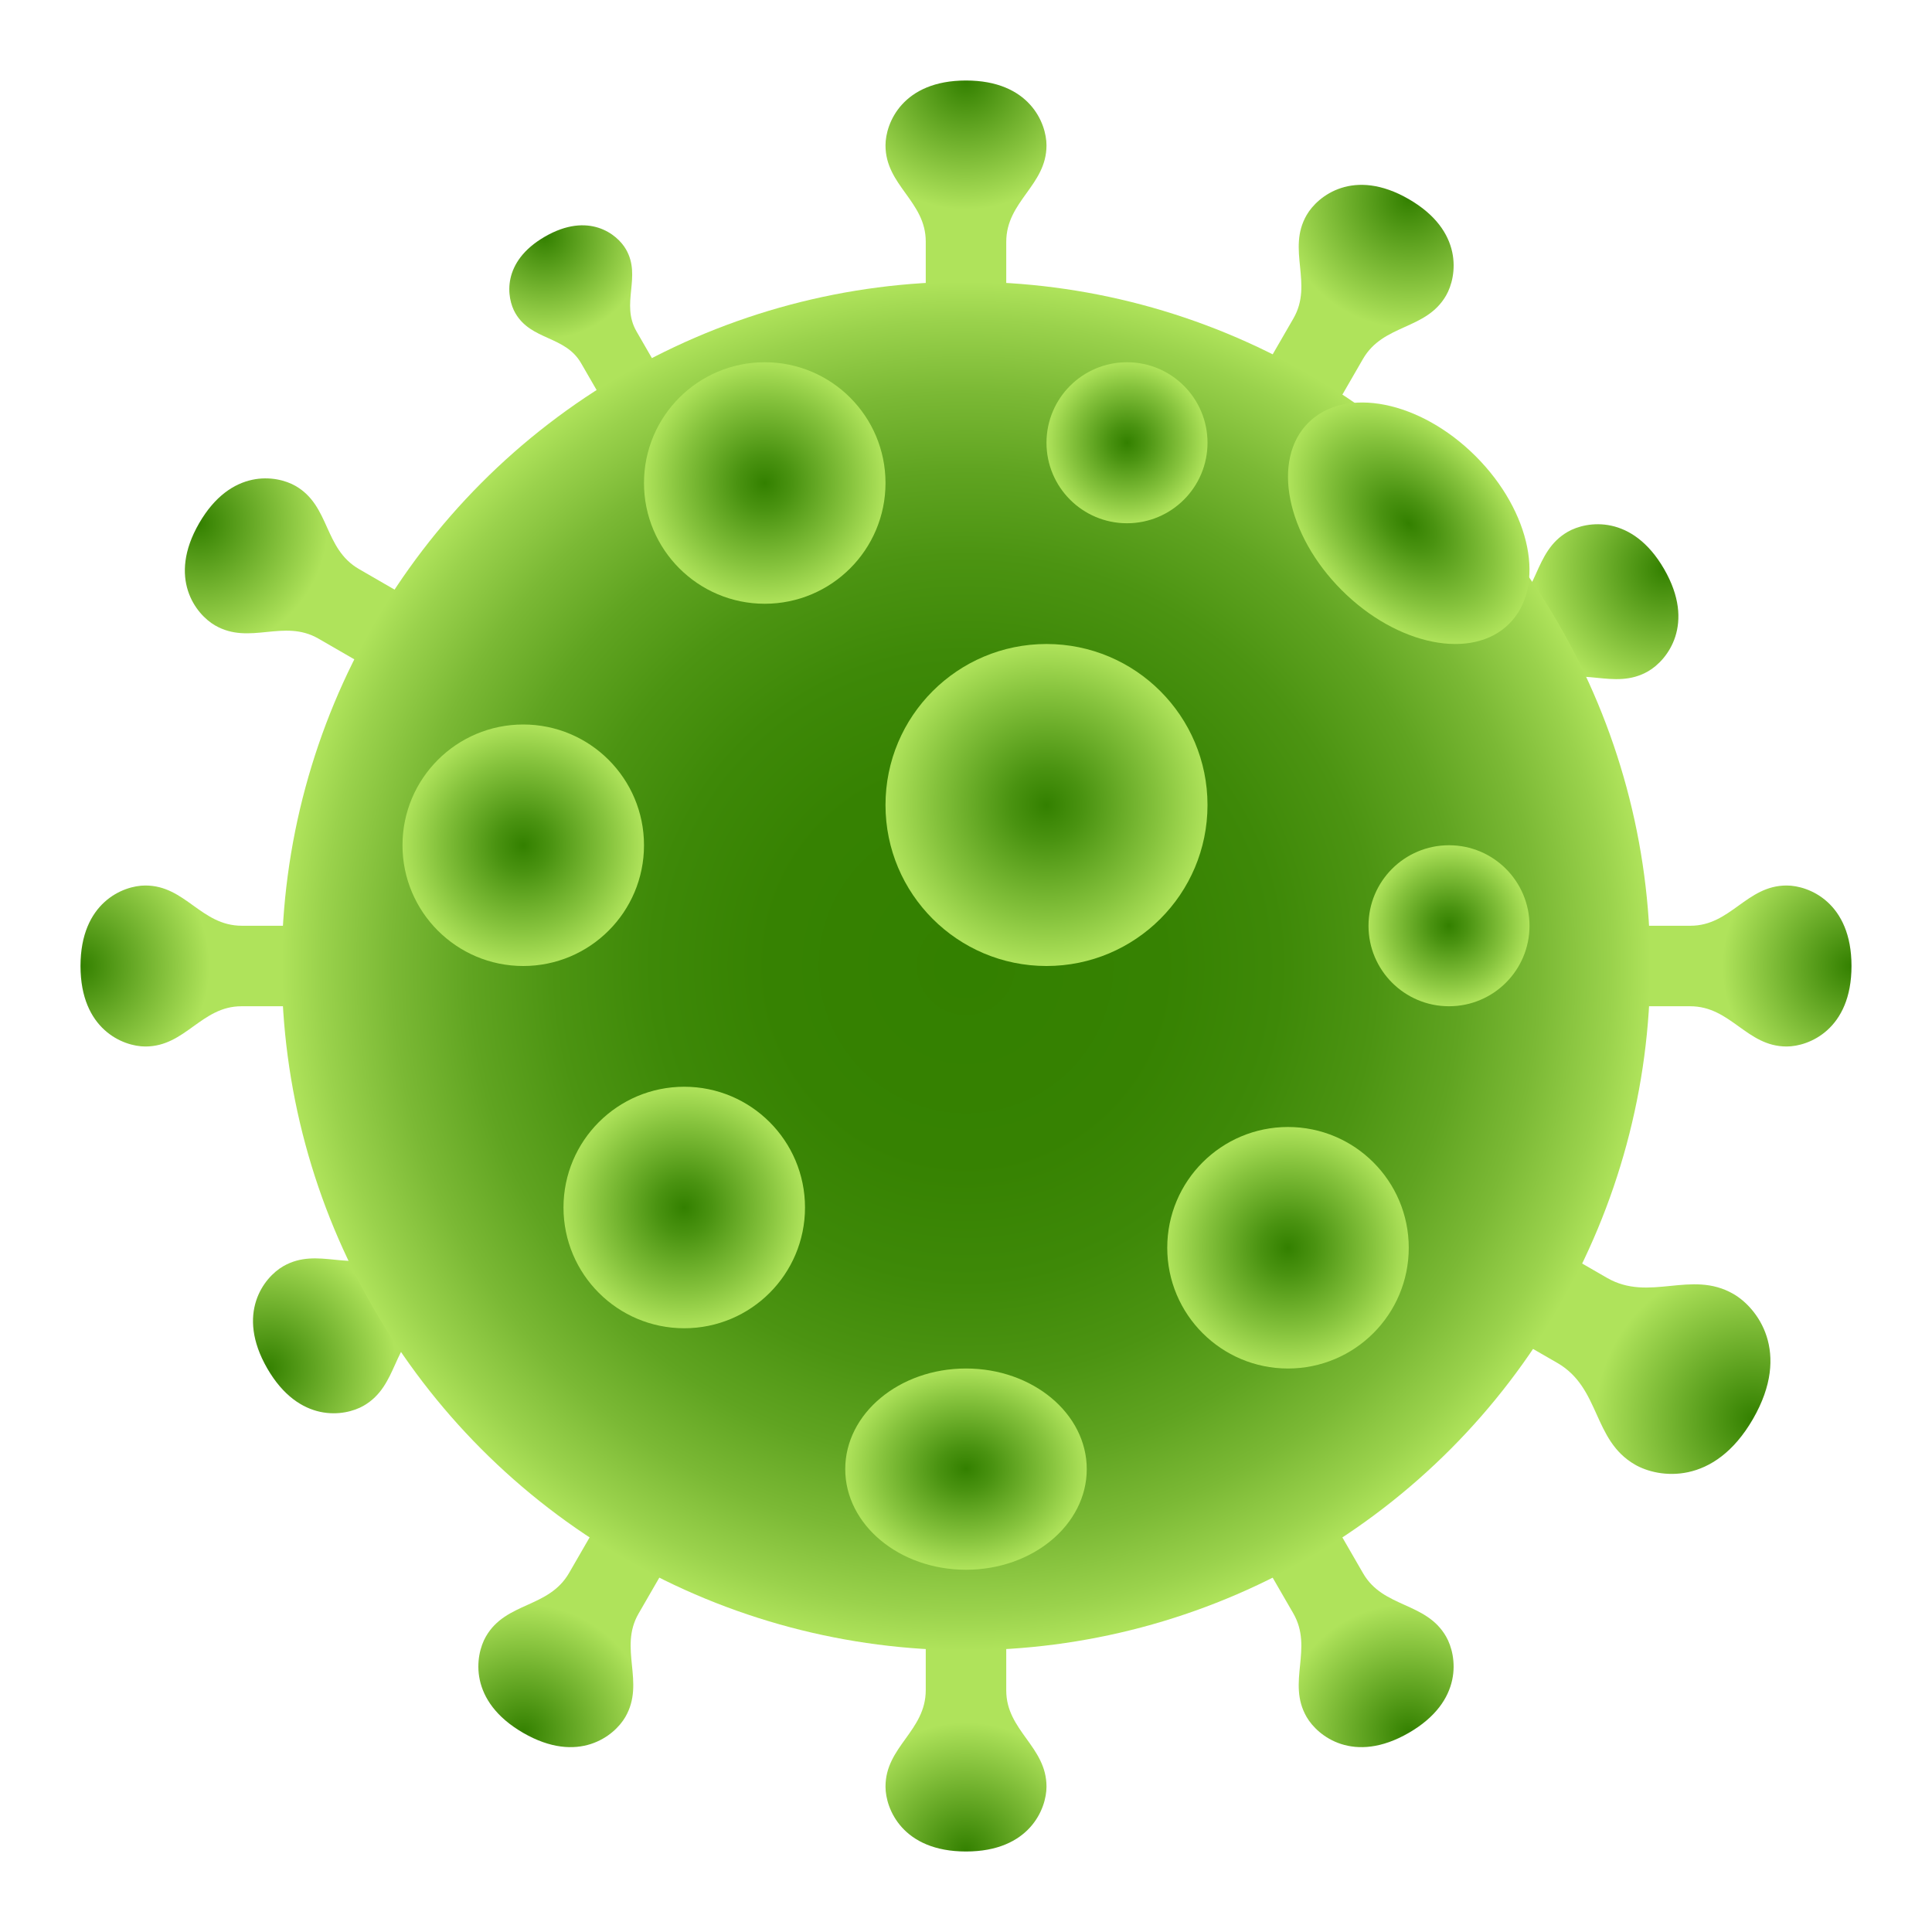 <svg xmlns="http://www.w3.org/2000/svg" viewBox="0 0 48 48"><radialGradient id="whXayx5xPmGx3g8AUXu_Ta" cx="24" cy="1.989" r="3.215" gradientUnits="userSpaceOnUse"><stop offset="0" stop-color="#338000"/><stop offset="1" stop-color="#afe35b"/></radialGradient><path fill="url(#whXayx5xPmGx3g8AUXu_Ta)" d="M25,6.009c0-1.015,1-1.399,1-2.397C26,3.06,25.578,2,24,2s-2,1.06-2,1.612C22,4.61,23,5,23,6	v1.2h2V6.009z"/><radialGradient id="whXayx5xPmGx3g8AUXu_Tb" cx="24" cy="235.189" r="3.215" gradientTransform="rotate(180 24 140.6)" gradientUnits="userSpaceOnUse"><stop offset="0" stop-color="#338000"/><stop offset="1" stop-color="#afe35b"/></radialGradient><path fill="url(#whXayx5xPmGx3g8AUXu_Tb)" d="M23,41.991c0,1.015-1,1.399-1,2.397C22,44.94,22.422,46,24,46s2-1.06,2-1.612	C26,43.39,25,43,25,42v-1.2h-2V41.991z"/><radialGradient id="whXayx5xPmGx3g8AUXu_Tc" cx="-112" cy="137.989" r="3.215" gradientTransform="rotate(90 24 160)" gradientUnits="userSpaceOnUse"><stop offset="0" stop-color="#338000"/><stop offset="1" stop-color="#afe35b"/></radialGradient><path fill="url(#whXayx5xPmGx3g8AUXu_Tc)" d="M41.991,25c1.015,0,1.399,1,2.397,1C44.94,26,46,25.578,46,24s-1.06-2-1.612-2	C43.39,22,43,23,42,23h-1.2v2H41.991z"/><radialGradient id="whXayx5xPmGx3g8AUXu_Td" cx="160" cy="99.189" r="3.215" gradientTransform="rotate(-90 43.4 140.6)" gradientUnits="userSpaceOnUse"><stop offset="0" stop-color="#338000"/><stop offset="1" stop-color="#afe35b"/></radialGradient><path fill="url(#whXayx5xPmGx3g8AUXu_Td)" d="M6.009,23c-1.015,0-1.399-1-2.397-1C3.06,22,2,22.422,2,24s1.06,2,1.612,2C4.61,26,5,25,6,25	h1.2v-2H6.009z"/><radialGradient id="whXayx5xPmGx3g8AUXu_Te" cx="92" cy="21.287" r="2.55" gradientTransform="rotate(-30 23.992 160)" gradientUnits="userSpaceOnUse"><stop offset="0" stop-color="#338000"/><stop offset="1" stop-color="#afe35b"/></radialGradient><path fill="url(#whXayx5xPmGx3g8AUXu_Te)" d="M15.815,8.236c-0.403-0.697,0.132-1.358-0.264-2.043c-0.219-0.379-0.929-0.94-2.013-0.314	S12.584,7.4,12.803,7.779c0.396,0.686,1.238,0.557,1.634,1.244l0.476,0.824l1.374-0.793L15.815,8.236z"/><radialGradient id="whXayx5xPmGx3g8AUXu_Tf" cx="-44" cy="216.969" r="3.215" gradientTransform="rotate(150 18.802 140.602)" gradientUnits="userSpaceOnUse"><stop offset="0" stop-color="#338000"/><stop offset="1" stop-color="#afe35b"/></radialGradient><path fill="url(#whXayx5xPmGx3g8AUXu_Tf)" d="M32.13,40.081c0.508,0.879-0.167,1.712,0.332,2.576c0.276,0.478,1.171,1.185,2.538,0.396	s1.202-1.918,0.926-2.396c-0.499-0.864-1.56-0.702-2.06-1.568l-0.6-1.039l-1.732,1L32.13,40.081z"/><radialGradient id="whXayx5xPmGx3g8AUXu_Tg" cx="-93.647" cy="72.037" r="3.215" gradientTransform="rotate(60 24.003 160.003)" gradientUnits="userSpaceOnUse"><stop offset="0" stop-color="#338000"/><stop offset="1" stop-color="#afe35b"/></radialGradient><path fill="url(#whXayx5xPmGx3g8AUXu_Tg)" d="M38.373,17.009c0.879-0.508,1.712,0.167,2.576-0.332c0.478-0.276,1.185-1.171,0.396-2.538	c-0.789-1.366-1.918-1.202-2.396-0.926c-0.864,0.499-0.702,1.56-1.568,2.06l-1.039,0.6l1,1.732L38.373,17.009z"/><radialGradient id="whXayx5xPmGx3g8AUXu_Th" cx="141.801" cy="169.156" r="3.215" gradientTransform="rotate(-120 35.2 140.601)" gradientUnits="userSpaceOnUse"><stop offset="0" stop-color="#338000"/><stop offset="1" stop-color="#afe35b"/></radialGradient><path fill="url(#whXayx5xPmGx3g8AUXu_Th)" d="M9.612,31.128C8.732,31.636,7.9,30.961,7.036,31.46c-0.478,0.276-1.185,1.171-0.396,2.538	c0.789,1.366,1.918,1.202,2.396,0.926c0.864-0.499,0.702-1.56,1.568-2.06l1.039-0.6l-1-1.732L9.612,31.128z"/><radialGradient id="whXayx5xPmGx3g8AUXu_Ti" cx="141.779" cy="69.989" r="3.215" gradientTransform="rotate(-60 23.998 160.004)" gradientUnits="userSpaceOnUse"><stop offset="0" stop-color="#338000"/><stop offset="1" stop-color="#afe35b"/></radialGradient><path fill="url(#whXayx5xPmGx3g8AUXu_Ti)" d="M8.919,14.138c-0.879-0.508-0.712-1.566-1.576-2.065C6.865,11.798,5.736,11.634,4.947,13	s-0.082,2.262,0.396,2.538c0.864,0.499,1.702-0.172,2.568,0.328l1.039,0.6l1-1.732L8.919,14.138z"/><radialGradient id="whXayx5xPmGx3g8AUXu_Tj" cx="-93.808" cy="166.626" r="3.934" gradientTransform="rotate(120 12.801 140.6)" gradientUnits="userSpaceOnUse"><stop offset="0" stop-color="#338000"/><stop offset="1" stop-color="#afe35b"/></radialGradient><path fill="url(#whXayx5xPmGx3g8AUXu_Tj)" d="M38.692,33.862c1.076,0.621,0.871,1.916,1.928,2.526c0.585,0.338,1.966,0.539,2.932-1.133	s0.101-2.768-0.484-3.106c-1.058-0.611-2.083,0.21-3.143-0.401l-1.272-0.734l-1.224,2.12L38.692,33.862z"/><radialGradient id="whXayx5xPmGx3g8AUXu_Tk" cx="-44" cy="20.21" r="3.215" gradientTransform="rotate(30 24.007 159.997)" gradientUnits="userSpaceOnUse"><stop offset="0" stop-color="#338000"/><stop offset="1" stop-color="#afe35b"/></radialGradient><path fill="url(#whXayx5xPmGx3g8AUXu_Tk)" d="M33.862,8.919c0.508-0.879,1.566-0.712,2.065-1.576c0.276-0.478,0.44-1.607-0.926-2.396	s-2.262-0.082-2.538,0.396c-0.499,0.864,0.172,1.702-0.328,2.568l-0.6,1.039l1.732,1L33.862,8.919z"/><radialGradient id="whXayx5xPmGx3g8AUXu_Tl" cx="92" cy="216.969" r="3.215" gradientTransform="rotate(-150 29.2 140.602)" gradientUnits="userSpaceOnUse"><stop offset="0" stop-color="#338000"/><stop offset="1" stop-color="#afe35b"/></radialGradient><path fill="url(#whXayx5xPmGx3g8AUXu_Tl)" d="M14.138,39.081c-0.508,0.879-1.566,0.712-2.065,1.576c-0.276,0.478-0.44,1.607,0.926,2.396	s2.262,0.082,2.538-0.396c0.499-0.864-0.172-1.702,0.328-2.568l0.6-1.039l-1.732-1L14.138,39.081z"/><radialGradient id="whXayx5xPmGx3g8AUXu_Tm" cx="24" cy="24" r="17" gradientUnits="userSpaceOnUse"><stop offset="0" stop-color="#338000"/><stop offset=".287" stop-color="#368202"/><stop offset=".459" stop-color="#3e8908"/><stop offset=".6" stop-color="#4c9412"/><stop offset=".725" stop-color="#60a421"/><stop offset=".839" stop-color="#7bb935"/><stop offset=".943" stop-color="#9ad24c"/><stop offset="1" stop-color="#afe35b"/></radialGradient><circle cx="24" cy="24" r="17" fill="url(#whXayx5xPmGx3g8AUXu_Tm)"/><radialGradient id="whXayx5xPmGx3g8AUXu_Tn" cx="26" cy="20" r="4" gradientUnits="userSpaceOnUse"><stop offset="0" stop-color="#338000"/><stop offset=".227" stop-color="#4a9311"/><stop offset=".702" stop-color="#86c33d"/><stop offset="1" stop-color="#afe35b"/></radialGradient><circle cx="26" cy="20" r="4" fill="url(#whXayx5xPmGx3g8AUXu_Tn)"/><radialGradient id="whXayx5xPmGx3g8AUXu_To" cx="17" cy="30" r="3" gradientUnits="userSpaceOnUse"><stop offset="0" stop-color="#338000"/><stop offset=".227" stop-color="#4a9311"/><stop offset=".702" stop-color="#86c33d"/><stop offset="1" stop-color="#afe35b"/></radialGradient><circle cx="17" cy="30" r="3" fill="url(#whXayx5xPmGx3g8AUXu_To)"/><radialGradient id="whXayx5xPmGx3g8AUXu_Tp" cx="32" cy="31" r="3" gradientUnits="userSpaceOnUse"><stop offset="0" stop-color="#338000"/><stop offset=".227" stop-color="#4a9311"/><stop offset=".702" stop-color="#86c33d"/><stop offset="1" stop-color="#afe35b"/></radialGradient><circle cx="32" cy="31" r="3" fill="url(#whXayx5xPmGx3g8AUXu_Tp)"/><radialGradient id="whXayx5xPmGx3g8AUXu_Tq" cx="36" cy="23" r="2" gradientUnits="userSpaceOnUse"><stop offset="0" stop-color="#338000"/><stop offset=".227" stop-color="#4a9311"/><stop offset=".702" stop-color="#86c33d"/><stop offset="1" stop-color="#afe35b"/></radialGradient><circle cx="36" cy="23" r="2" fill="url(#whXayx5xPmGx3g8AUXu_Tq)"/><radialGradient id="whXayx5xPmGx3g8AUXu_Tr" cx="28" cy="11" r="2" gradientUnits="userSpaceOnUse"><stop offset="0" stop-color="#338000"/><stop offset=".227" stop-color="#4a9311"/><stop offset=".702" stop-color="#86c33d"/><stop offset="1" stop-color="#afe35b"/></radialGradient><circle cx="28" cy="11" r="2" fill="url(#whXayx5xPmGx3g8AUXu_Tr)"/><radialGradient id="whXayx5xPmGx3g8AUXu_Ts" cx="24" cy="37.4" r="3" gradientTransform="matrix(1 0 0 .833 0 5.333)" gradientUnits="userSpaceOnUse"><stop offset="0" stop-color="#338000"/><stop offset=".227" stop-color="#4a9311"/><stop offset=".702" stop-color="#86c33d"/><stop offset="1" stop-color="#afe35b"/></radialGradient><ellipse cx="24" cy="36.5" fill="url(#whXayx5xPmGx3g8AUXu_Ts)" rx="3" ry="2.5"/><radialGradient id="whXayx5xPmGx3g8AUXu_Tt" cx="31.879" cy="11.697" r="3.53" gradientTransform="rotate(45.001 27.16 14.166) scale(1 .667)" gradientUnits="userSpaceOnUse"><stop offset="0" stop-color="#338000"/><stop offset=".227" stop-color="#4a9311"/><stop offset=".702" stop-color="#86c33d"/><stop offset="1" stop-color="#afe35b"/></radialGradient><path fill="url(#whXayx5xPmGx3g8AUXu_Tt)" d="M37.496,15.496c-0.919,0.919-2.781,0.546-4.16-0.832c-1.378-1.378-1.751-3.241-0.832-4.16	c0.919-0.919,2.781-0.546,4.16,0.832C38.042,12.715,38.415,14.577,37.496,15.496z"/><radialGradient id="whXayx5xPmGx3g8AUXu_Tu" cx="13" cy="21" r="3" gradientUnits="userSpaceOnUse"><stop offset="0" stop-color="#338000"/><stop offset=".227" stop-color="#4a9311"/><stop offset=".702" stop-color="#86c33d"/><stop offset="1" stop-color="#afe35b"/></radialGradient><circle cx="13" cy="21" r="3" fill="url(#whXayx5xPmGx3g8AUXu_Tu)"/><radialGradient id="whXayx5xPmGx3g8AUXu_Tv" cx="19" cy="12" r="3" gradientUnits="userSpaceOnUse"><stop offset="0" stop-color="#338000"/><stop offset=".227" stop-color="#4a9311"/><stop offset=".702" stop-color="#86c33d"/><stop offset="1" stop-color="#afe35b"/></radialGradient><circle cx="19" cy="12" r="3" fill="url(#whXayx5xPmGx3g8AUXu_Tv)"/></svg>